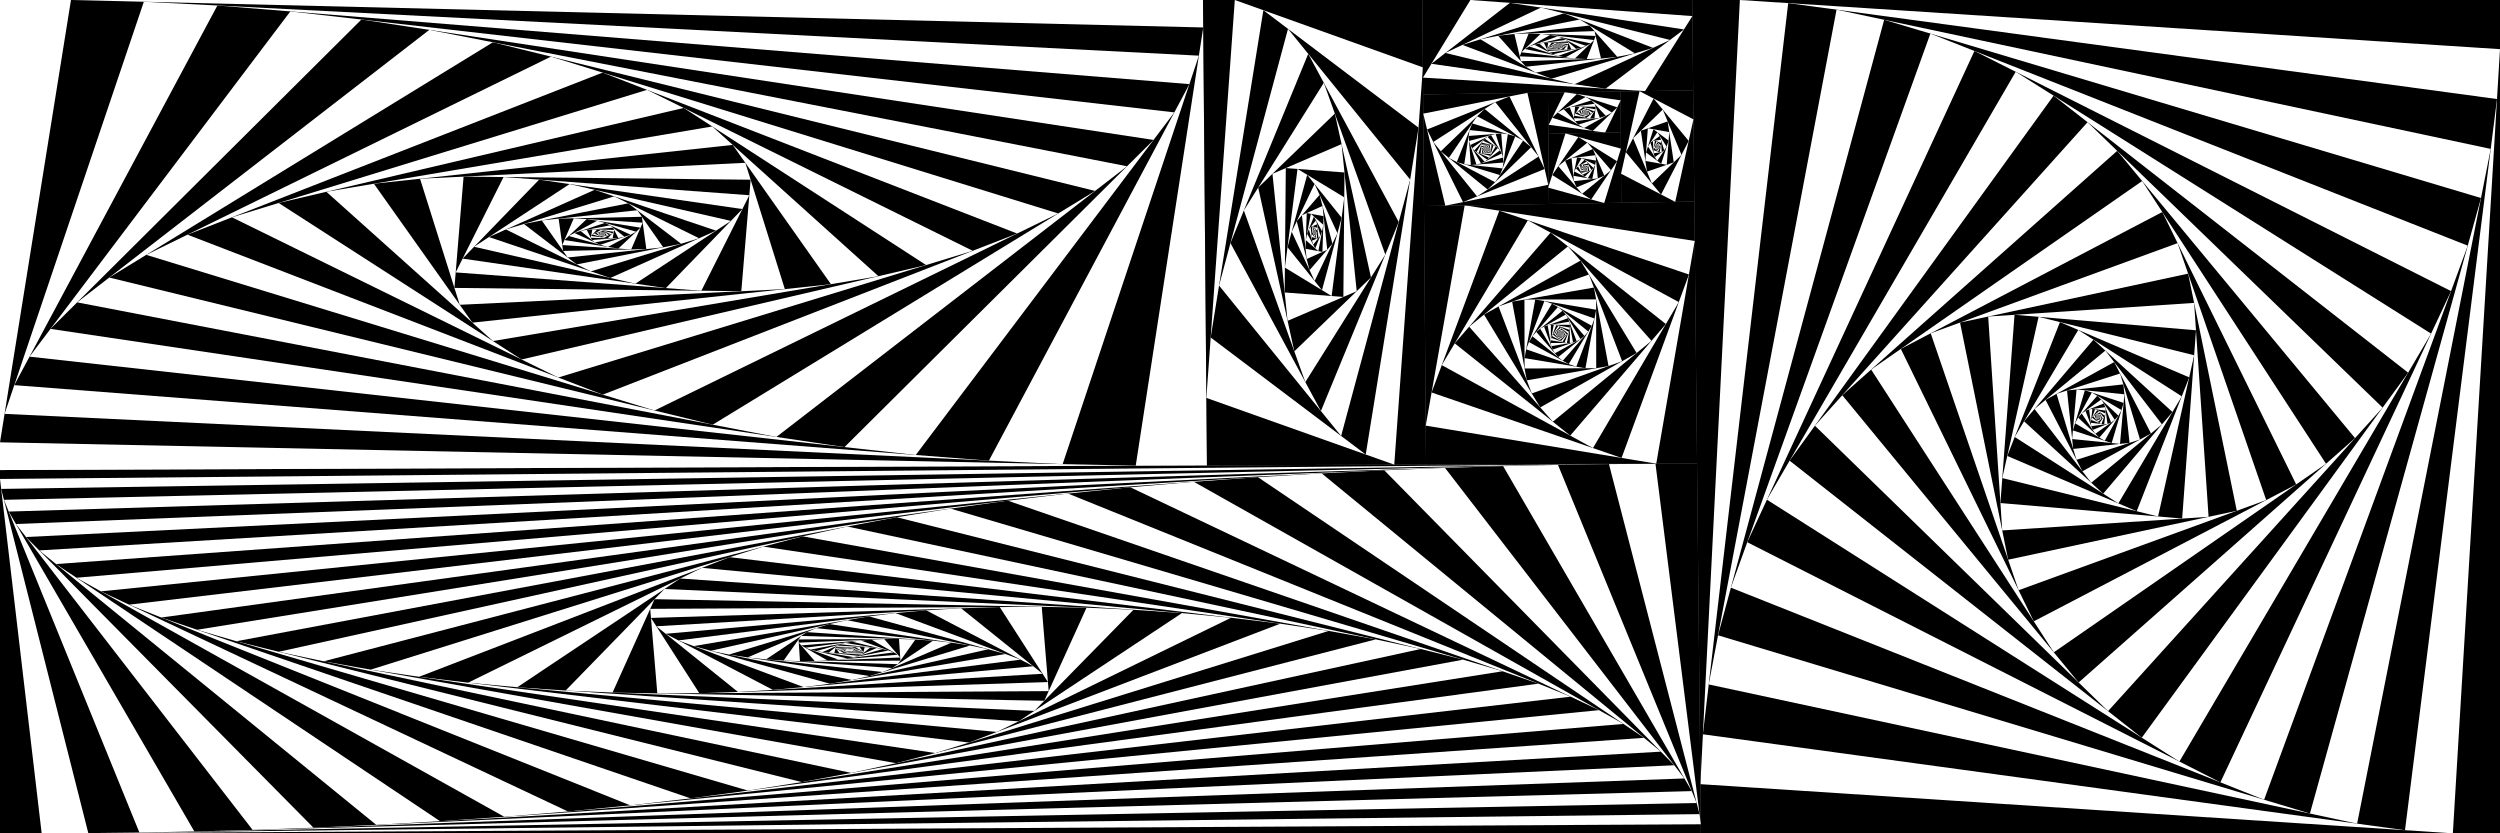 <?xml version="1.0" standalone="no"?>
<!DOCTYPE svg PUBLIC "-//W3C//DTD SVG 1.1//EN" "http://www.w3.org/Graphics/SVG/1.1/DTD/svg11.dtd">
<svg viewBox="0, 0, 1500, 500" xmlns="http://www.w3.org/2000/svg" version="1.1">
  <rect x="0" y="0" width="1500" height="500" fill="#808080" stroke="none"/>
  <!-- Shape 1 -->
  <polygon fill="#000000" points="1015.32,0, 1500,0, 1500,500, 1020.54,500" />
  <polygon fill="#FFFFFF" points="1043.92,0, 1500,29.5, 1471.71,500, 1020.24,470.5" />
  <polygon fill="#000000" points="1072.92,1.876, 1498.2,59.424, 1443,498.124, 1021.74,440.576" />
  <polygon fill="#FFFFFF" points="1101.93,5.801, 1494.44,89.343, 1414.27,494.199, 1025.23,410.657" />
  <polygon fill="#000000" points="1130.5,11.883, 1488.6,118.817, 1385.95,488.117, 1030.82,381.183" />
  <polygon fill="#FFFFFF" points="1158.22,20.16, 1480.65,147.401, 1358.46,479.841, 1038.53,352.599" />
  <polygon fill="#000000" points="1184.66,30.593, 1470.63,174.661, 1332.23,469.407, 1048.35,325.339" />
  <polygon fill="#FFFFFF" points="1209.42,43.069, 1458.65,200.186, 1307.64,456.931, 1060.15,299.814" />
  <polygon fill="#000000" points="1232.15,57.398, 1444.88,223.601, 1285.07,442.602, 1073.76,276.399" />
  <polygon fill="#FFFFFF" points="1252.53,73.321, 1429.57,244.581, 1264.83,426.679, 1088.94,255.419" />
  <polygon fill="#000000" points="1105.36,237.136, 1270.31,90.515, 1413.03,262.864, 1247.17,409.485" />
  <polygon fill="#FFFFFF" points="1122.68,221.741, 1285.29,108.612, 1395.61,278.259, 1232.28,391.388" />
  <polygon fill="#000000" points="1140.5,209.342, 1297.38,127.205, 1377.71,290.658, 1220.27,372.795" />
  <polygon fill="#FFFFFF" points="1158.42,199.962, 1306.56,145.871, 1359.73,300.038, 1211.16,354.129" />
  <polygon fill="#000000" points="1176.02,193.536, 1312.87,164.186, 1342.08,306.464, 1204.89,335.814" />
  <polygon fill="#FFFFFF" points="1192.91,189.914, 1316.48,181.743, 1325.15,310.086, 1201.33,318.257" />
  <polygon fill="#000000" points="1208.72,188.868, 1317.59,198.171, 1309.3,311.132, 1200.25,301.829" />
  <polygon fill="#FFFFFF" points="1223.16,190.102, 1316.49,213.15, 1294.84,309.898, 1201.37,286.85" />
  <polygon fill="#000000" points="1235.96,193.264, 1313.52,226.424, 1282.02,306.736, 1204.36,273.576" />
  <polygon fill="#FFFFFF" points="1246.96,197.966, 1309.05,237.812, 1271.01,302.034, 1208.84,262.188" />
  <polygon fill="#000000" points="1256.05,203.8, 1303.48,247.214, 1261.91,296.2, 1214.42,252.786" />
  <polygon fill="#FFFFFF" points="1220.71,245.389, 1263.21,210.355, 1297.2,254.611, 1254.74,289.645" />
  <polygon fill="#000000" points="1227.32,239.938, 1268.5,217.241, 1290.6,260.062, 1249.44,282.759" />
  <polygon fill="#FFFFFF" points="1233.92,236.302, 1272.04,224.101, 1284,263.698, 1245.9,275.899" />
  <polygon fill="#000000" points="1240.2,234.291, 1274.01,230.627, 1277.72,265.709, 1243.92,269.373" />
  <polygon fill="#FFFFFF" points="1245.93,233.67, 1274.64,236.57, 1272,266.33, 1243.29,263.43" />
  <polygon fill="#000000" points="1250.93,234.175, 1274.18,241.748, 1267,265.825, 1243.75,258.252" />
  <polygon fill="#FFFFFF" points="1255.08,235.527, 1272.9,246.048, 1262.85,264.473, 1245.03,253.952" />
  <polygon fill="#000000" points="1258.34,237.455, 1271.06,249.423, 1259.59,262.545, 1246.87,250.577" />
  <polygon fill="#FFFFFF" points="1249.03,248.112, 1260.73,239.703, 1268.9,251.888, 1257.2,260.297" />
  <polygon fill="#000000" points="1251.28,246.494, 1262.3,242.047, 1266.65,253.506, 1255.63,257.953" />
  <polygon fill="#FFFFFF" points="1253.45,245.618, 1263.16,244.304, 1264.48,254.382, 1254.77,255.696" />
  <polygon fill="#000000" points="1255.41,245.353, 1263.43,246.336, 1262.52,254.647, 1254.5,253.664" />
  <polygon fill="#FFFFFF" points="1257.06,245.556, 1263.24,248.05, 1260.87,254.444, 1254.69,251.95" />
  <polygon fill="#000000" points="1258.36,246.082, 1262.74,249.398, 1259.57,253.918, 1255.19,250.602" />
  <polygon fill="#FFFFFF" points="1255.87,249.629, 1259.31,246.796, 1262.06,250.371, 1258.62,253.204" />
  <polygon fill="#000000" points="1256.63,249.005, 1259.91,247.582, 1261.3,250.995, 1258.02,252.418" />
  <polygon fill="#FFFFFF" points="1257.37,248.686, 1260.22,248.349, 1260.56,251.314, 1257.71,251.651" />
  <polygon fill="#000000" points="1258.02,248.609, 1260.3,249.028, 1259.91,251.391, 1257.63,250.972" />
  <polygon fill="#FFFFFF" points="1258.56,248.707, 1260.21,249.581, 1259.38,251.293, 1257.72,250.419" />
  <polygon fill="#000000" points="1258.95,248.915, 1260.01,249.989, 1258.98,251.085, 1257.92,250.011" />
  <polygon fill="#FFFFFF" points="1258.17,249.745, 1259.21,249.176, 1259.76,250.255, 1258.72,250.824" />
  <polygon fill="#000000" points="1258.43,249.604, 1259.34,249.443, 1259.5,250.396, 1258.59,250.557" />
  <polygon fill="#FFFFFF" points="1258.66,249.563, 1259.39,249.684, 1259.27,250.437, 1258.55,250.316" />
  <polygon fill="#000000" points="1258.85,249.594, 1259.36,249.877, 1259.09,250.406, 1258.58,250.123" />
  <polygon fill="#FFFFFF" points="1258.65,249.985, 1258.98,249.668, 1259.29,250.015, 1258.95,250.332" />
  <polygon fill="#000000" points="1258.73,249.901, 1259.06,249.76, 1259.2,250.099, 1258.87,250.24" />
  <polygon fill="#FFFFFF" points="1258.82,249.863, 1259.1,249.852, 1259.11,250.137, 1258.83,250.148" />
  <polygon fill="#000000" points="1258.9,249.86, 1259.1,249.931, 1259.03,250.14, 1258.83,250.069" />
  <polygon fill="#FFFFFF" points="1258.95,249.88, 1259.08,249.989, 1258.98,250.12, 1258.85,250.011" />
  <!-- Shape 2 -->
  <polygon fill="#000000" points="0,282.033, 1018.23,278.095, 1020.54,500, 0,500" />
  <polygon fill="#FFFFFF" points="0,287.374, 993.279,278.191, 1020.49,494.563, 25.003,500" />
  <polygon fill="#000000" points="0.703,293.348, 965.368,278.449, 1019.72,488.483, 52.976,499.847" />
  <polygon fill="#FFFFFF" points="2.36,299.894, 934.788,278.922, 1018,481.825, 83.622,499.487" />
  <polygon fill="#000000" points="5.228,306.94, 901.873,279.662, 1015.06,474.663, 116.606,498.864" />
  <polygon fill="#FFFFFF" points="9.561,314.406, 866.994,280.723, 1010.66,467.077, 151.556,497.922" />
  <polygon fill="#000000" points="15.596,322.205, 830.553,282.154, 1004.55,459.157, 188.068,496.611" />
  <polygon fill="#FFFFFF" points="23.547,330.245, 792.983,284.001, 996.531,450.997, 225.707,494.885" />
  <polygon fill="#000000" points="33.594,338.428, 754.742,286.299, 986.415,442.698, 264.017,492.703" />
  <polygon fill="#FFFFFF" points="45.876,346.651, 716.305,289.078, 974.067,434.362, 302.521,490.038" />
  <polygon fill="#000000" points="60.479,354.81, 678.157,292.354, 959.4,426.095, 340.732,486.87" />
  <polygon fill="#FFFFFF" points="77.434,362.799, 640.788,296.132, 942.385,418.004, 378.162,483.193" />
  <polygon fill="#000000" points="96.711,370.517, 604.677,300.406, 923.053,410.192, 414.328,479.015" />
  <polygon fill="#FFFFFF" points="118.213,377.862, 570.288,305.152, 901.499,402.759, 448.769,474.355" />
  <polygon fill="#000000" points="141.782,384.742, 538.055,310.336, 877.883,395.8, 481.049,469.25" />
  <polygon fill="#FFFFFF" points="508.374,315.909, 852.43,389.398, 510.771,463.749, 167.193,391.071" />
  <polygon fill="#000000" points="481.591,321.809, 825.422,383.63, 537.592,457.912, 194.164,396.777" />
  <polygon fill="#FFFFFF" points="457.993,327.964, 797.193,378.554, 561.222,451.814, 222.359,401.796" />
  <polygon fill="#000000" points="437.8,334.292, 768.124,374.219, 581.445,445.535, 251.4,406.082" />
  <polygon fill="#FFFFFF" points="421.154,340.703, 738.626,370.653, 598.116,439.167, 280.873,409.606" />
  <polygon fill="#000000" points="408.122,347.104, 709.133,367.871, 611.169,432.802, 310.345,412.352" />
  <polygon fill="#FFFFFF" points="398.686,353.4, 680.085,365.867, 620.622,426.536, 339.374,414.325" />
  <polygon fill="#000000" points="392.749,359.499, 651.917,364.619, 626.575,420.463, 367.527,415.548" />
  <polygon fill="#FFFFFF" points="390.134,365.311, 625.041,364.088, 629.203,414.672, 394.39,416.057" />
  <polygon fill="#000000" points="390.591,370.756, 599.836,364.219, 628.756,409.244, 419.586,415.909" />
  <polygon fill="#FFFFFF" points="393.806,375.763, 576.631,364.944, 625.549,404.251, 442.783,415.17" />
  <polygon fill="#000000" points="399.414,380.275, 555.697,366.183, 619.948,399.75, 463.71,413.919" />
  <polygon fill="#FFFFFF" points="407.007,384.249, 537.24,367.847, 612.36,395.786, 482.161,412.246" />
  <polygon fill="#000000" points="416.154,387.656, 521.391,369.843, 603.218,392.386, 498.006,410.243" />
  <polygon fill="#FFFFFF" points="508.205,372.075, 592.965,389.561, 511.189,408.005, 426.41,390.486" />
  <polygon fill="#000000" points="497.661,374.448, 582.039,387.307, 521.73,405.628, 437.338,392.744" />
  <polygon fill="#FFFFFF" points="489.668,376.873, 570.859,385.604, 529.721,403.2, 448.52,394.451" />
  <polygon fill="#000000" points="484.068,379.265, 559.809,384.415, 535.32,400.806, 459.571,395.642" />
  <polygon fill="#FFFFFF" points="480.646,381.553, 549.228,383.696, 538.741,398.516, 470.153,396.364" />
  <polygon fill="#000000" points="479.142,383.675, 539.4,383.389, 540.244,396.392, 479.982,396.672" />
  <polygon fill="#FFFFFF" points="479.266,385.585, 530.548,383.431, 540.12,394.482, 488.835,396.631" />
  <polygon fill="#000000" points="480.706,387.247, 522.83,383.755, 538.679,392.819, 496.553,396.307" />
  <polygon fill="#FFFFFF" points="483.148,388.643, 516.339,384.293, 536.237,391.422, 503.045,395.77" />
  <polygon fill="#000000" points="486.286,389.767, 511.105,384.979, 533.099,390.298, 508.279,395.084" />
  <polygon fill="#FFFFFF" points="507.101,385.751, 529.551,389.44, 512.283,394.312, 489.833,390.625" />
  <polygon fill="#000000" points="504.254,386.555, 525.849,388.832, 515.13,393.509, 493.535,391.233" />
  <polygon fill="#FFFFFF" points="502.448,387.343, 522.211,388.448, 516.936,392.721, 497.174,391.616" />
  <polygon fill="#000000" points="501.54,388.079, 518.809,388.258, 517.844,391.985, 500.575,391.806" />
  <polygon fill="#FFFFFF" points="501.37,388.734, 515.775,388.226, 518.014,391.33, 503.609,391.838" />
  <polygon fill="#000000" points="501.772,389.29, 513.192,388.317, 517.612,390.774, 506.192,391.747" />
  <polygon fill="#FFFFFF" points="502.58,389.739, 511.104,388.495, 516.804,390.325, 508.281,391.569" />
  <polygon fill="#000000" points="509.514,388.727, 515.741,389.983, 509.87,391.337, 503.643,390.081" />
  <polygon fill="#FFFFFF" points="508.398,388.985, 514.557,389.745, 510.986,391.079, 504.827,390.319" />
  <polygon fill="#000000" points="507.706,389.243, 513.364,389.597, 511.678,390.821, 506.02,390.467" />
  <polygon fill="#FFFFFF" points="507.374,389.485, 512.248,389.527, 512.011,390.58, 507.136,390.537" />
  <!-- Shape 3 -->
  <polygon fill="#FFFFFF" points="0,0, 721.797,0, 724.162,279.232, 0,282.033" />
  <polygon fill="#000000" points="42.586,0, 721.936,16.475, 681.436,279.397, 0,265.393" />
  <polygon fill="#FFFFFF" points="86.302,1.06, 719.33,33.394, 637.586,278.496, 2.74,248.315" />
  <polygon fill="#000000" points="130.424,3.314, 713.632,50.477, 593.337,276.393, 8.565,231.082" />
  <polygon fill="#FFFFFF" points="174.194,6.853, 704.604,67.432, 549.45,272.992, 17.71,213.988" />
  <polygon fill="#000000" points="216.839,11.724, 692.13,83.959, 506.698,268.248, 30.291,197.334" />
  <polygon fill="#FFFFFF" points="257.595,17.918, 676.229,99.762, 465.846,262.167, 46.288,181.418" />
  <polygon fill="#000000" points="295.733,25.374, 657.063,114.557, 427.624,254.811, 65.538,166.523" />
  <polygon fill="#FFFFFF" points="330.583,33.976, 634.934,128.085, 392.701,246.296, 87.74,152.909" />
  <polygon fill="#000000" points="361.566,43.556, 610.275,140.119, 361.656,236.789, 112.462,140.802" />
  <polygon fill="#FFFFFF" points="139.153,130.382, 388.215,53.903, 583.635,150.477, 334.955,226.504" />
  <polygon fill="#000000" points="167.173,121.778, 410.2,64.767, 555.659,159.03, 312.927,215.69" />
  <polygon fill="#FFFFFF" points="195.813,115.059, 427.342,75.876, 527.053,165.707, 295.75,204.623" />
  <polygon fill="#000000" points="224.338,110.232, 439.627,86.943, 498.556,170.502, 283.438,193.588" />
  <polygon fill="#FFFFFF" points="252.013,107.238, 447.202,97.685, 470.903,173.469, 275.841,182.873" />
  <polygon fill="#000000" points="278.149,105.959, 450.375,107.832, 444.784,174.729, 272.65,172.746" />
  <polygon fill="#FFFFFF" points="302.131,106.22, 449.597,117.148, 420.814,174.452, 273.416,163.446" />
  <polygon fill="#000000" points="323.455,107.8, 445.435,125.434, 399.501,172.861, 277.568,155.171" />
  <polygon fill="#FFFFFF" points="341.746,110.444, 438.547,132.546, 381.217,170.208, 284.449,148.067" />
  <polygon fill="#000000" points="356.779,113.877, 429.644,138.395, 366.189,166.77, 293.347,142.225" />
  <polygon fill="#FFFFFF" points="303.537,137.67, 368.485,117.815, 419.45,142.953, 354.487,162.827" />
  <polygon fill="#000000" points="314.319,134.375, 376.945,121.988, 408.666,146.252, 346.029,158.651" />
  <polygon fill="#FFFFFF" points="325.05,132.252, 382.38,126.146, 397.933,148.377, 340.596,154.491" />
  <polygon fill="#000000" points="335.18,131.173, 385.128,130.074, 387.801,149.457, 337.849,150.561" />
  <polygon fill="#FFFFFF" points="344.273,130.973, 385.615,133.603, 378.708,149.658, 337.363,147.032" />
  <polygon fill="#000000" points="352.021,131.466, 384.321,136.611, 370.96,149.166, 338.658,144.022" />
  <polygon fill="#FFFFFF" points="358.246,132.458, 381.745,139.031, 364.733,148.174, 341.233,141.602" />
  <polygon fill="#000000" points="344.604,139.791, 362.902,133.76, 378.375,140.843, 360.078,146.872" />
  <polygon fill="#FFFFFF" points="348.326,138.564, 366.05,135.201, 374.653,142.069, 356.93,145.432" />
  <polygon fill="#000000" points="352.027,137.862, 367.846,136.635, 370.952,142.771, 355.133,143.998" />
  <polygon fill="#FFFFFF" points="355.415,137.599, 368.511,137.949, 367.565,143.034, 354.468,142.684" />
  <polygon fill="#000000" points="358.289,137.676, 368.303,139.065, 364.69,142.957, 354.676,141.567" />
  <polygon fill="#FFFFFF" points="360.541,137.988, 367.491,139.94, 362.438,142.645, 355.488,140.692" />
  <polygon fill="#000000" points="356.652,140.07, 362.141,138.438, 366.328,140.563, 360.838,142.195" />
  <polygon fill="#FFFFFF" points="357.945,139.685, 363.127,138.938, 365.035,140.947, 359.852,141.695" />
  <polygon fill="#000000" points="359.193,139.505, 363.587,139.422, 363.786,141.127, 359.393,141.211" />
  <polygon fill="#FFFFFF" points="360.275,139.485, 363.636,139.842, 362.704,141.148, 359.343,140.791" />
  <polygon fill="#000000" points="361.121,139.575, 363.401,140.171, 361.859,141.058, 359.578,140.462" />
  <polygon fill="#FFFFFF" points="359.974,140.234, 361.707,139.728, 363.005,140.399, 361.273,140.905" />
  <polygon fill="#000000" points="360.429,140.101, 362.047,139.904, 362.551,140.531, 360.932,140.729" />
  <polygon fill="#FFFFFF" points="360.862,140.048, 362.182,140.072, 362.117,140.584, 360.797,140.561" />
  <polygon fill="#000000" points="361.222,140.055, 362.164,140.212, 361.757,140.578, 360.815,140.421" />
  <polygon fill="#FFFFFF" points="361.484,140.099, 362.051,140.314, 361.495,140.534, 360.928,140.319" />
  <polygon fill="#000000" points="361.086,140.257, 361.645,140.16, 361.893,140.376, 361.334,140.473" />
  <polygon fill="#FFFFFF" points="361.248,140.229, 361.717,140.222, 361.732,140.404, 361.262,140.411" />
  <polygon fill="#000000" points="361.386,140.227, 361.721,140.276, 361.593,140.406, 361.258,140.357" />
  <polygon fill="#FFFFFF" points="361.486,140.241, 361.683,140.315, 361.493,140.391, 361.296,140.318" />
  <polygon fill="#000000" points="361.354,140.295, 361.546,140.264, 361.625,140.338, 361.433,140.369" />
  <polygon fill="#FFFFFF" points="361.414,140.285, 361.571,140.287, 361.565,140.348, 361.409,140.346" />
  <polygon fill="#000000" points="361.463,140.286, 361.569,140.306, 361.516,140.347, 361.41,140.327" />
  <!-- Shape 4 -->
  <polygon fill="#000000" points="721.797,0, 853.412,0, 855.618,278.724, 724.162,279.232" />
  <polygon fill="#FFFFFF" points="740.881,0, 853.732,40.415, 836.557,278.797, 723.819,238.744" />
  <polygon fill="#000000" points="758.017,6.137, 851.124,76.613, 819.438,272.715, 726.41,202.49" />
  <polygon fill="#FFFFFF" points="772.793,17.322, 846.095,107.735, 804.674,261.571, 731.426,171.329" />
  <polygon fill="#000000" points="784.929,32.289, 839.238,133.202, 792.548,246.631, 738.274,145.833" />
  <polygon fill="#FFFFFF" points="746.317,126.258, 794.291,49.687, 831.189,152.757, 783.191,229.253" />
  <polygon fill="#000000" points="754.917,112.533, 800.905,68.162, 822.585,166.469, 776.581,210.792" />
  <polygon fill="#FFFFFF" points="763.475,104.275, 804.94,86.457, 814.024,174.718, 772.55,192.506" />
  <polygon fill="#000000" points="771.476,100.837, 806.693,103.487, 806.021,178.15, 770.799,175.482" />
  <polygon fill="#FFFFFF" points="778.512,101.367, 806.559,118.405, 798.984,177.617, 770.934,160.568" />
  <polygon fill="#000000" points="784.308,104.888, 804.993,130.641, 793.187,174.094, 772.5,148.334" />
  <polygon fill="#FFFFFF" points="775.021,139.058, 788.724,110.386, 802.473,139.918, 788.771,168.594" />
  <polygon fill="#000000" points="778.041,132.74, 791.754,116.893, 799.453,146.237, 785.741,162.086" />
  <polygon fill="#FFFFFF" points="781.156,129.14, 793.503,123.56, 796.338,149.838, 783.991,155.418" />
  <polygon fill="#000000" points="784.046,127.834, 794.167,129.71, 793.448,151.144, 783.328,149.268" />
  <polygon fill="#FFFFFF" points="786.484,128.286, 793.994,134.874, 791.01,150.692, 783.501,144.104" />
  <polygon fill="#000000" points="788.345,129.918, 793.254,138.793, 789.15,149.06, 784.24,140.185" />
  <polygon fill="#FFFFFF" points="785.285,137.571, 789.595,132.178, 792.209,141.407, 787.9,146.8" />
  <polygon fill="#000000" points="786.412,136.161, 790.278,134.59, 791.083,142.817, 787.216,144.387" />
  <polygon fill="#FFFFFF" points="787.449,135.74, 790.494,136.798, 790.045,143.238, 787,142.18" />
  <polygon fill="#000000" points="788.287,136.031, 790.371,138.57, 789.207,142.947, 787.124,140.408" />
  <polygon fill="#FFFFFF" points="787.452,139.174, 788.874,136.747, 790.043,139.804, 788.62,142.231" />
  <polygon fill="#000000" points="787.863,138.473, 789.212,137.63, 789.632,140.505, 788.282,141.348" />
  <polygon fill="#FFFFFF" points="788.262,138.224, 789.336,138.48, 789.233,140.754, 788.158,140.498" />
  <polygon fill="#000000" points="788.587,138.301, 789.305,139.168, 788.908,140.677, 788.19,139.81" />
  <polygon fill="#FFFFFF" points="788.312,139.343, 788.809,138.569, 789.182,139.635, 788.685,140.409" />
  <polygon fill="#000000" points="788.469,139.098, 788.927,138.906, 789.025,139.88, 788.567,140.072" />
  <polygon fill="#FFFFFF" points="788.617,139.036, 788.959,139.221, 788.877,139.942, 788.536,139.757" />
  <polygon fill="#000000" points="788.73,139.097, 788.932,139.459, 788.764,139.881, 788.563,139.519" />
  <polygon fill="#FFFFFF" points="788.619,139.377, 788.798,139.219, 788.875,139.601, 788.697,139.759" />
  <polygon fill="#000000" points="788.68,139.323, 788.824,139.35, 788.814,139.655, 788.67,139.628" />
  <polygon fill="#FFFFFF" points="788.731,139.332, 788.821,139.457, 788.763,139.646, 788.674,139.521" />
  <polygon fill="#000000" points="788.694,139.454, 788.763,139.377, 788.8,139.524, 788.731,139.601" />
  <polygon fill="#FFFFFF" points="788.719,139.426, 788.777,139.431, 788.775,139.552, 788.718,139.547" />
  <polygon fill="#000000" points="788.74,139.427, 788.776,139.476, 788.754,139.55, 788.718,139.502" />
  <polygon fill="#FFFFFF" points="788.727,139.474, 788.754,139.446, 788.768,139.504, 788.74,139.532" />
  <polygon fill="#000000" points="788.737,139.463, 788.759,139.468, 788.757,139.515, 788.735,139.51" />
  <polygon fill="#FFFFFF" points="788.746,139.465, 788.758,139.486, 788.749,139.513, 788.736,139.491" />
  <polygon fill="#000000" points="788.74,139.481, 788.751,139.474, 788.754,139.497, 788.744,139.504" />
  <polygon fill="#FFFFFF" points="788.744,139.478, 788.752,139.483, 788.75,139.5, 788.742,139.495" />
  <polygon fill="#000000" points="788.743,139.488, 788.748,139.48, 788.751,139.49, 788.747,139.498" />
  <polygon fill="#FFFFFF" points="788.745,139.485, 788.749,139.484, 788.749,139.493, 788.745,139.494" />
  <polygon fill="#000000" points="788.747,139.484, 788.749,139.488, 788.748,139.493, 788.745,139.49" />
  <polygon fill="#FFFFFF" points="788.746,139.488, 788.748,139.486, 788.749,139.49, 788.746,139.492" />
  <polygon fill="#000000" points="788.747,139.487, 788.748,139.488, 788.748,139.491, 788.746,139.49" />
  <polygon fill="#FFFFFF" points="788.746,139.489, 788.747,139.487, 788.748,139.489, 788.747,139.491" />
  <polygon fill="#000000" points="788.747,139.488, 788.748,139.488, 788.748,139.49, 788.747,139.49" />
  <polygon fill="#FFFFFF" points="788.747,139.489, 788.747,139.488, 788.748,139.489, 788.747,139.49" />
  <!-- Shape 5 -->
  <polygon fill="#000000" points="853.412,0, 1015.32,0, 1015.89,54.213, 853.861,56.659" />
  <polygon fill="#FFFFFF" points="882.232,0, 1015.42,9.65, 987.046,54.649, 853.781,46.574" />
  <polygon fill="#000000" points="905.94,1.718, 1010.37,17.66, 963.325,53.212, 858.845,38.284" />
  <polygon fill="#FFFFFF" points="924.528,4.555, 1002,23.988, 944.727,50.554, 867.228,31.775" />
  <polygon fill="#000000" points="877.427,26.93, 938.318,8.014, 991.802,28.717, 930.933,47.212" />
  <polygon fill="#FFFFFF" points="888.266,23.563, 947.838,11.699, 980.968,32.009, 921.409,43.602" />
  <polygon fill="#000000" points="898.87,21.451, 953.735,15.315, 970.366,34.072, 915.509,40.035" />
  <polygon fill="#FFFFFF" points="908.636,20.359, 956.695,18.653, 960.602,35.134, 912.547,36.727" />
  <polygon fill="#000000" points="917.19,20.055, 957.391,21.587, 952.048,35.417, 911.851,33.813" />
  <polygon fill="#FFFFFF" points="924.346,20.328, 956.44,24.049, 944.893,35.132, 912.801,31.364" />
  <polygon fill="#000000" points="930.059,20.99, 954.384,26.021, 939.181,34.461, 914.856,29.4" />
  <polygon fill="#FFFFFF" points="934.389,21.886, 951.678,27.524, 934.851,33.56, 917.562,27.903" />
  <polygon fill="#000000" points="920.557,26.832, 937.466,22.889, 948.683,28.598, 931.774,32.553" />
  <polygon fill="#FFFFFF" points="923.567,26.13, 939.463,23.905, 945.673,29.302, 929.777,31.535" />
  <polygon fill="#000000" points="926.397,25.734, 940.568,24.866, 942.843,29.7, 928.672,30.573" />
  <polygon fill="#FFFFFF" points="928.919,25.58, 940.973,25.727, 940.321,29.855, 928.267,29.712" />
  <polygon fill="#000000" points="931.065,25.606, 940.857,26.461, 938.175,29.829, 928.383,28.976" />
  <polygon fill="#FFFFFF" points="932.808,25.758, 940.38,27.061, 936.432,29.678, 928.86,28.376" />
  <polygon fill="#000000" points="934.156,25.99, 939.677,27.527, 935.084,29.446, 929.563,27.91" />
  <polygon fill="#FFFFFF" points="930.38,27.568, 935.138,26.264, 938.86,27.868, 934.102,29.173" />
  <polygon fill="#000000" points="931.227,27.336, 935.801,26.549, 938.013,28.101, 933.439,28.887" />
  <polygon fill="#FFFFFF" points="932.041,27.196, 936.194,26.825, 937.199,28.241, 933.045,28.611" />
  <polygon fill="#000000" points="932.781,27.13, 936.373,27.077, 936.459,28.306, 932.867,28.359" />
  <polygon fill="#FFFFFF" points="933.42,27.121, 936.389,27.296, 935.82,28.316, 932.851,28.14" />
  <polygon fill="#000000" points="933.948,27.152, 936.287,27.477, 935.291,28.285, 932.953,27.959" />
  <polygon fill="#FFFFFF" points="934.365,27.21, 936.11,27.621, 934.875,28.227, 933.13,27.815" />
  <polygon fill="#000000" points="933.35,27.707, 934.675,27.283, 935.89,27.729, 934.564,28.153" />
  <polygon fill="#FFFFFF" points="933.586,27.632, 934.892,27.362, 935.654,27.805, 934.348,28.074" />
  <polygon fill="#000000" points="933.818,27.584, 935.027,27.441, 935.422,27.852, 934.213,27.995" />
  <polygon fill="#FFFFFF" points="934.033,27.558, 935.098,27.514, 935.207,27.878, 934.142,27.922" />
  <polygon fill="#000000" points="934.223,27.551, 935.117,27.579, 935.017,27.886, 934.123,27.857" />
  <polygon fill="#FFFFFF" points="934.382,27.556, 935.099,27.634, 934.858,27.881, 934.141,27.803" />
  <polygon fill="#000000" points="934.51,27.57, 935.056,27.678, 934.73,27.867, 934.184,27.759" />
  <polygon fill="#FFFFFF" points="934.607,27.589, 934.998,27.711, 934.633,27.848, 934.242,27.725" />
  <polygon fill="#000000" points="934.307,27.701, 934.677,27.611, 934.933,27.736, 934.563,27.826" />
  <polygon fill="#FFFFFF" points="934.373,27.685, 934.722,27.633, 934.867,27.752, 934.518,27.804" />
  <polygon fill="#000000" points="934.435,27.675, 934.748,27.654, 934.805,27.761, 934.492,27.782" />
  <polygon fill="#FFFFFF" points="934.491,27.672, 934.758,27.673, 934.749,27.765, 934.482,27.763" />
  <polygon fill="#000000" points="934.538,27.672, 934.757,27.689, 934.702,27.765, 934.483,27.747" />
  <polygon fill="#FFFFFF" points="934.577,27.675, 934.747,27.703, 934.663,27.761, 934.493,27.734" />
  <polygon fill="#000000" points="934.607,27.68, 934.732,27.713, 934.633,27.756, 934.508,27.723" />
  <polygon fill="#FFFFFF" points="934.526,27.715, 934.63,27.686, 934.714,27.721, 934.61,27.75" />
  <polygon fill="#000000" points="934.544,27.71, 934.645,27.692, 934.696,27.726, 934.595,27.744" />
  <polygon fill="#FFFFFF" points="934.562,27.707, 934.654,27.698, 934.678,27.729, 934.586,27.738" />
  <polygon fill="#000000" points="934.578,27.706, 934.658,27.704, 934.662,27.731, 934.582,27.733" />
  <polygon fill="#FFFFFF" points="934.593,27.705, 934.659,27.709, 934.647,27.731, 934.581,27.728" />
  <polygon fill="#000000" points="934.604,27.706, 934.657,27.713, 934.636,27.731, 934.583,27.724" />
  <polygon fill="#FFFFFF" points="934.614,27.707, 934.653,27.716, 934.626,27.729, 934.587,27.721" />
  <polygon fill="#000000" points="934.592,27.718, 934.621,27.709, 934.648,27.718, 934.619,27.728" />
  <polygon fill="#FFFFFF" points="934.597,27.716, 934.626,27.71, 934.643,27.72, 934.614,27.726" />
  <!-- Shape 6 -->
  <polygon fill="#000000" points="854.39,123.615, 1016.58,120.928, 1018.23,278.095, 855.618,278.724" />
  <polygon fill="#FFFFFF" points="878.801,123.211, 1016.83,144.581, 993.753,278.189, 855.433,255.38" />
  <polygon fill="#000000" points="899.574,126.427, 1013.36,164.689, 972.936,274.757, 858.95,235.488" />
  <polygon fill="#FFFFFF" points="916.698,132.185, 1007.27,181.254, 955.781,268.847, 865.064,219.075" />
  <polygon fill="#000000" points="930.33,139.57, 999.524,194.437, 942.128,261.356, 872.835,205.998" />
  <polygon fill="#FFFFFF" points="881.488,196, 940.744,147.828, 990.886,204.508, 931.699,253.025" />
  <polygon fill="#000000" points="890.406,188.75, 948.29,156.358, 981.978,211.81, 924.143,244.442" />
  <polygon fill="#FFFFFF" points="899.117,183.875, 953.36,164.704, 973.274,216.721, 919.065,236.061" />
  <polygon fill="#000000" points="907.281,180.99, 956.357,172.532, 965.116,219.632, 916.063,228.207" />
  <polygon fill="#FFFFFF" points="914.667,179.717, 957.675,179.621, 957.733,220.922, 914.741,221.101" />
  <polygon fill="#000000" points="921.14,179.703, 957.684,185.837, 951.263,220.949, 914.73,214.873" />
  <polygon fill="#FFFFFF" points="926.64,180.626, 956.718,191.121, 945.765,220.035, 915.695,209.579" />
  <polygon fill="#000000" points="931.166,182.205, 955.069,195.473, 941.239,218.461, 917.342,205.222" />
  <polygon fill="#FFFFFF" points="934.764,184.202, 952.988,198.932, 937.643,216.469, 919.423,201.758" />
  <polygon fill="#000000" points="921.731,199.116, 937.507,186.419, 950.678,201.572, 934.901,214.255" />
  <polygon fill="#FFFFFF" points="924.106,197.205, 939.489,188.699, 948.304,203.48, 932.919,211.976" />
  <polygon fill="#000000" points="926.421,195.925, 940.816,190.924, 945.988,204.759, 931.592,209.753" />
  <polygon fill="#FFFFFF" points="928.587,195.172, 941.594,193.006, 943.822,205.511, 930.814,207.672" />
  <polygon fill="#000000" points="930.545,194.846, 941.929,194.888, 941.864,205.836, 930.479,205.791" />
  <polygon fill="#FFFFFF" points="932.258,194.853, 941.92,196.536, 940.151,205.829, 930.489,204.144" />
  <polygon fill="#000000" points="933.712,195.106, 941.653,197.934, 938.697,205.575, 930.755,202.745" />
  <polygon fill="#FFFFFF" points="934.907,195.532, 941.208,199.084, 937.501,205.15, 931.2,201.596" />
  <polygon fill="#000000" points="935.856,196.066, 940.65,199.997, 936.553,204.615, 931.758,200.683" />
  <polygon fill="#FFFFFF" points="932.375,199.988, 936.577,196.658, 940.034,200.692, 935.831,204.023" />
  <polygon fill="#000000" points="933.007,199.487, 937.097,197.265, 939.401,201.193, 935.311,203.416" />
  <polygon fill="#FFFFFF" points="933.623,199.153, 937.444,197.856, 938.786,201.528, 934.964,202.824" />
  <polygon fill="#000000" points="934.198,198.957, 937.646,198.409, 938.211,201.723, 934.762,202.272" />
  <polygon fill="#FFFFFF" points="934.717,198.875, 937.731,198.908, 937.692,201.806, 934.678,201.773" />
  <polygon fill="#000000" points="935.17,198.88, 937.725,199.344, 937.238,201.801, 934.683,201.337" />
  <polygon fill="#FFFFFF" points="935.555,198.95, 937.652,199.713, 936.854,201.731, 934.757,200.967" />
  <polygon fill="#000000" points="935.871,199.065, 937.532,200.017, 936.538,201.616, 934.877,200.663" />
  <polygon fill="#FFFFFF" points="936.121,199.208, 937.382,200.258, 936.288,201.473, 935.026,200.423" />
  <polygon fill="#000000" points="935.191,200.24, 936.31,199.366, 937.217,200.441, 936.098,201.315" />
  <polygon fill="#FFFFFF" points="935.36,200.108, 936.447,199.528, 937.049,200.572, 935.962,201.153" />
  <polygon fill="#000000" points="935.523,200.021, 936.538,199.685, 936.885,200.659, 935.871,200.996" />
  <polygon fill="#FFFFFF" points="935.676,199.97, 936.59,199.832, 936.733,200.71, 935.819,200.849" />
  <polygon fill="#000000" points="935.813,199.95, 936.611,199.964, 936.595,200.731, 935.797,200.717" />
  <polygon fill="#FFFFFF" points="935.934,199.952, 936.609,200.079, 936.475,200.729, 935.8,200.601" />
  <polygon fill="#000000" points="936.035,199.971, 936.589,200.177, 936.373,200.71, 935.82,200.503" />
  <polygon fill="#FFFFFF" points="936.118,200.002, 936.556,200.257, 936.29,200.679, 935.852,200.423" />
  <polygon fill="#000000" points="936.184,200.04, 936.516,200.321, 936.224,200.64, 935.892,200.36" />
  <polygon fill="#FFFFFF" points="935.936,200.312, 936.234,200.082, 936.472,200.369, 936.174,200.598" />
  <polygon fill="#000000" points="935.981,200.277, 936.27,200.126, 936.427,200.403, 936.138,200.555" />
  <polygon fill="#FFFFFF" points="936.025,200.254, 936.294,200.167, 936.384,200.426, 936.115,200.513" />
  <polygon fill="#000000" points="936.065,200.241, 936.307,200.206, 936.343,200.439, 936.101,200.474" />
  <polygon fill="#FFFFFF" points="936.102,200.236, 936.313,200.241, 936.307,200.444, 936.096,200.439" />
  <polygon fill="#000000" points="936.133,200.237, 936.312,200.272, 936.275,200.444, 936.097,200.409" />
  <polygon fill="#FFFFFF" points="936.16,200.242, 936.306,200.298, 936.248,200.438, 936.102,200.383" />
  <polygon fill="#000000" points="936.182,200.25, 936.298,200.319, 936.226,200.43, 936.111,200.362" />
  <polygon fill="#FFFFFF" points="936.2,200.261, 936.287,200.336, 936.209,200.42, 936.122,200.345" />
  <!-- Shape 7 -->
  <polygon fill="#000000" points="853.861,56.659, 929.432,55.519, 928.832,122.382, 854.39,123.615" />
  <polygon fill="#FFFFFF" points="853.952,68.176, 916.433,55.715, 928.935,110.881, 867.194,123.403" />
  <polygon fill="#000000" points="856.229,77.675, 905.687,57.858, 926.785,101.393, 877.814,121.249" />
  <polygon fill="#FFFFFF" points="859.942,85.17, 897.18,61.267, 923.156,93.905, 886.237,117.834" />
  <polygon fill="#000000" points="890.775,65.378, 918.688,88.291, 892.587,113.718, 864.465,90.788" />
  <polygon fill="#FFFFFF" points="886.25,69.748, 913.887,84.35, 897.076,109.345, 869.302,94.732" />
  <polygon fill="#000000" points="883.335,74.046, 909.133,81.838, 899.968,105.045, 874.079,97.245" />
  <polygon fill="#FFFFFF" points="881.743,78.036, 904.696,80.498, 901.544,101.054, 878.532,98.587" />
  <polygon fill="#000000" points="881.19,81.571, 900.748,80.075, 902.086,97.518, 882.49,99.011" />
  <polygon fill="#FFFFFF" points="881.414,84.57, 897.384,80.332, 901.856,94.518, 885.86,98.754" />
  <polygon fill="#000000" points="882.179,87.01, 894.637,81.061, 901.087,92.078, 888.612,98.026" />
  <polygon fill="#FFFFFF" points="883.285,88.905, 892.494,82.084, 899.977,90.183, 890.757,97.003" />
  <polygon fill="#000000" points="890.91,83.257, 898.69,88.79, 892.343,95.83, 884.57,90.298" />
  <polygon fill="#FFFFFF" points="889.82,84.468, 897.352,87.838, 893.435,94.619, 885.907,91.249" />
  <polygon fill="#000000" points="889.147,85.635, 896.057,87.259, 894.109,93.453, 887.202,91.829" />
  <polygon fill="#FFFFFF" points="888.812,86.7, 894.868,86.979, 894.444,92.387, 888.39,92.108" />
  <polygon fill="#000000" points="888.74,87.63, 893.827,86.931, 894.517,91.457, 889.431,92.156" />
  <polygon fill="#FFFFFF" points="888.859,88.409, 892.952,87.052, 894.398,90.679, 890.306,92.036" />
  <polygon fill="#000000" points="889.108,89.032, 892.248,87.285, 894.149,90.055, 891.01,91.802" />
  <polygon fill="#FFFFFF" points="889.435,89.509, 891.708,87.585, 893.822,89.578, 891.55,91.502" />
  <polygon fill="#000000" points="891.317,87.916, 893.458,89.236, 891.941,91.171, 889.799,89.852" />
  <polygon fill="#FFFFFF" points="891.056,88.249, 893.09,89.009, 892.202,90.838, 890.167,90.079" />
  <polygon fill="#000000" points="890.903,88.564, 892.74,88.878, 892.354,90.523, 890.517,90.209" />
  <polygon fill="#FFFFFF" points="890.836,88.847, 892.424,88.824, 892.421,90.24, 890.833,90.263" />
  <polygon fill="#000000" points="890.836,89.091, 892.151,88.828, 892.421,89.997, 891.106,90.259" />
  <polygon fill="#FFFFFF" points="890.882,89.291, 891.925,88.873, 892.375,89.796, 891.332,90.214" />
  <polygon fill="#000000" points="890.96,89.45, 891.745,88.945, 892.297,89.637, 891.512,90.142" />
  <polygon fill="#FFFFFF" points="891.61,89.032, 892.203,89.518, 891.647,90.055, 891.055,89.569" />
  <polygon fill="#000000" points="891.515,89.124, 892.101,89.434, 891.742,89.963, 891.156,89.653" />
  <polygon fill="#FFFFFF" points="891.453,89.215, 892,89.381, 891.804,89.872, 891.257,89.706" />
  <polygon fill="#000000" points="891.419,89.3, 891.906,89.353, 891.838,89.788, 891.351,89.735" />
  <polygon fill="#FFFFFF" points="891.408,89.374, 891.822,89.344, 891.849,89.713, 891.435,89.744" />
  <polygon fill="#000000" points="891.412,89.438, 891.751,89.349, 891.845,89.649, 891.506,89.739" />
  <polygon fill="#FFFFFF" points="891.429,89.49, 891.693,89.364, 891.829,89.598, 891.564,89.723" />
  <polygon fill="#000000" points="891.452,89.53, 891.647,89.386, 891.805,89.557, 891.61,89.701" />
  <polygon fill="#FFFFFF" points="891.614,89.41, 891.778,89.528, 891.643,89.677, 891.479,89.559" />
  <polygon fill="#000000" points="891.591,89.436, 891.75,89.508, 891.667,89.651, 891.507,89.58" />
  <polygon fill="#FFFFFF" points="891.576,89.461, 891.722,89.495, 891.681,89.626, 891.535,89.592" />
  <polygon fill="#000000" points="891.569,89.483, 891.697,89.489, 891.688,89.604, 891.56,89.598" />
  <polygon fill="#FFFFFF" points="891.567,89.503, 891.675,89.488, 891.69,89.584, 891.582,89.599" />
  <polygon fill="#000000" points="891.57,89.519, 891.657,89.491, 891.687,89.568, 891.6,89.596" />
  <polygon fill="#FFFFFF" points="891.575,89.533, 891.642,89.496, 891.682,89.555, 891.615,89.591" />
  <polygon fill="#000000" points="891.582,89.543, 891.63,89.502, 891.675,89.544, 891.627,89.585" />
  <polygon fill="#FFFFFF" points="891.622,89.509, 891.667,89.537, 891.635,89.578, 891.59,89.55" />
  <polygon fill="#000000" points="891.616,89.516, 891.66,89.532, 891.641,89.571, 891.598,89.555" />
  <polygon fill="#FFFFFF" points="891.613,89.523, 891.652,89.53, 891.644,89.564, 891.605,89.558" />
  <polygon fill="#000000" points="891.612,89.529, 891.645,89.528, 891.645,89.558, 891.612,89.559" />
  <polygon fill="#FFFFFF" points="891.612,89.534, 891.64,89.528, 891.645,89.553, 891.617,89.559" />
  <polygon fill="#000000" points="891.613,89.538, 891.635,89.529, 891.644,89.549, 891.622,89.558" />
  <polygon fill="#FFFFFF" points="891.614,89.542, 891.631,89.531, 891.643,89.546, 891.626,89.556" />
  <!-- Shape 8 -->
  <polygon fill="#000000" points="972.375,54.87, 1015.89,54.213, 1016.58,120.928, 972.709,121.655" />
  <polygon fill="#FFFFFF" points="983.732,54.699, 1016.07,71.626, 1005.13,121.117, 972.622,104.224" />
  <polygon fill="#000000" points="992.172,59.117, 1013.21,84.543, 996.647,116.708, 975.521,91.298" />
  <polygon fill="#FFFFFF" points="979.867,82.899, 997.664,65.753, 1008.89,92.938, 991.133,110.076" />
  <polygon fill="#000000" points="984.512,78.424, 1000.59,72.848, 1004.26,97.411, 988.193,102.983" />
  <polygon fill="#FFFFFF" points="988.709,76.969, 1001.55,79.259, 1000.06,98.865, 987.232,96.573" />
  <polygon fill="#000000" points="992.061,77.566, 1001.16,84.376, 996.714,98.267, 987.618,91.456" />
  <polygon fill="#FFFFFF" points="988.777,87.831, 994.436,79.344, 1000,88.002, 994.34,96.489" />
  <polygon fill="#000000" points="990.254,85.616, 995.888,81.604, 998.523,90.217, 992.888,94.23" />
  <polygon fill="#FFFFFF" points="991.725,84.569, 996.576,83.852, 997.053,91.264, 992.201,91.981" />
  <polygon fill="#000000" points="992.991,84.382, 996.7,85.786, 995.786,91.451, 992.076,90.047" />
  <polygon fill="#FFFFFF" points="993.959,84.748, 996.462,87.265, 994.818,91.085, 992.315,88.568" />
  <polygon fill="#000000" points="992.744,87.571, 994.612,85.405, 996.033,88.262, 994.165,90.428" />
  <polygon fill="#FFFFFF" points="993.232,87.006, 994.983,86.151, 995.545,88.827, 993.794,89.682" />
  <polygon fill="#000000" points="993.689,86.782, 995.13,86.849, 995.088,89.05, 993.647,88.984" />
  <polygon fill="#FFFFFF" points="994.065,86.8, 995.119,87.424, 994.712,89.033, 993.658,88.409" />
  <polygon fill="#000000" points="994.34,86.963, 995.013,87.844, 994.437,88.87, 993.764,87.989" />
  <polygon fill="#FFFFFF" points="993.915,87.721, 994.516,87.193, 994.862,88.112, 994.261,88.64" />
  <polygon fill="#000000" points="994.071,87.583, 994.606,87.433, 994.706,88.25, 994.171,88.4" />
  <polygon fill="#FFFFFF" points="994.211,87.544, 994.632,87.646, 994.566,88.289, 994.145,88.187" />
  <polygon fill="#000000" points="994.321,87.57, 994.615,87.814, 994.456,88.262, 994.162,88.019" />
  <polygon fill="#FFFFFF" points="994.204,87.902, 994.398,87.634, 994.573,87.931, 994.379,88.199" />
  <polygon fill="#000000" points="994.254,87.832, 994.444,87.712, 994.523,88.001, 994.334,88.121" />
  <polygon fill="#FFFFFF" points="994.304,87.801, 994.464,87.787, 994.473,88.032, 994.313,88.046" />
  <polygon fill="#000000" points="994.346,87.797, 994.467,87.851, 994.431,88.036, 994.31,87.982" />
  <polygon fill="#FFFFFF" points="994.377,87.811, 994.457,87.899, 994.4,88.022, 994.32,87.934" />
  <polygon fill="#000000" points="994.335,87.902, 994.398,87.834, 994.442,87.931, 994.379,87.999" />
  <polygon fill="#FFFFFF" points="994.351,87.884, 994.41,87.859, 994.426,87.949, 994.367,87.973" />
  <polygon fill="#000000" points="994.366,87.878, 994.414,87.883, 994.411,87.955, 994.363,87.95" />
  <polygon fill="#FFFFFF" points="994.379,87.879, 994.413,87.902, 994.398,87.954, 994.364,87.931" />
  <polygon fill="#000000" points="994.388,87.885, 994.409,87.915, 994.389,87.948, 994.368,87.918" />
  <polygon fill="#FFFFFF" points="994.373,87.909, 994.393,87.893, 994.404,87.924, 994.384,87.94" />
  <polygon fill="#000000" points="994.378,87.905, 994.396,87.901, 994.399,87.928, 994.381,87.932" />
  <polygon fill="#FFFFFF" points="994.383,87.904, 994.397,87.908, 994.394,87.929, 994.38,87.925" />
  <polygon fill="#000000" points="994.387,87.905, 994.396,87.913, 994.39,87.928, 994.381,87.919" />
  <polygon fill="#FFFFFF" points="994.382,87.916, 994.389,87.907, 994.395,87.917, 994.388,87.926" />
  <polygon fill="#000000" points="994.384,87.913, 994.391,87.91, 994.393,87.919, 994.387,87.923" />
  <polygon fill="#FFFFFF" points="994.386,87.912, 994.391,87.912, 994.391,87.921, 994.386,87.921" />
  <polygon fill="#000000" points="994.387,87.912, 994.391,87.915, 994.39,87.921, 994.386,87.918" />
  <polygon fill="#FFFFFF" points="994.388,87.913, 994.391,87.916, 994.389,87.92, 994.386,87.917" />
  <polygon fill="#000000" points="994.387,87.916, 994.389,87.914, 994.39,87.917, 994.388,87.919" />
  <polygon fill="#FFFFFF" points="994.387,87.915, 994.389,87.915, 994.39,87.918, 994.388,87.918" />
  <polygon fill="#000000" points="994.388,87.915, 994.389,87.915, 994.389,87.918, 994.388,87.918" />
  <polygon fill="#FFFFFF" points="994.388,87.915, 994.389,87.916, 994.389,87.918, 994.388,87.917" />
  <polygon fill="#000000" points="994.389,87.915, 994.388,87.916, 994.389,87.916, 994.389,87.918" />
  <polygon fill="#FFFFFF" points="994.388,87.916, 994.388,87.916, 994.389,87.917, 994.389,87.917" />
  <polygon fill="#000000" points="994.388,87.916, 994.388,87.916, 994.388,87.917, 994.389,87.917" />
  <polygon fill="#FFFFFF" points="994.389,87.917, 994.388,87.917, 994.389,87.917, 994.388,87.916" />
  <polygon fill="#000000" points="994.388,87.916, 994.389,87.916, 994.389,87.917, 994.389,87.917" />
  <polygon fill="#FFFFFF" points="994.388,87.916, 994.389,87.916, 994.389,87.916, 994.389,87.917" />
  <!-- Shape 9 -->
  <polygon fill="#000000" points="929.432,55.519, 972.375,54.87, 972.498,79.361, 929.209,80.278" />
  <polygon fill="#FFFFFF" points="938.793,55.377, 972.402,60.209, 963.061,79.561, 929.258,74.88" />
  <polygon fill="#000000" points="946.12,56.431, 970.366,64.428, 955.692,78.54, 931.337,70.629" />
  <polygon fill="#FFFFFF" points="951.405,58.174, 967.167,67.504, 950.382,76.816, 934.559,67.533" />
  <polygon fill="#000000" points="938.232,65.493, 954.841,60.208, 963.508,69.534, 946.933,74.792" />
  <polygon fill="#FFFFFF" points="941.853,64.341, 956.731,62.241, 959.894,70.68, 945.036,72.765" />
  <polygon fill="#000000" points="945.096,63.883, 957.42,64.081, 956.655,71.135, 944.342,70.928" />
  <polygon fill="#FFFFFF" points="947.783,63.926, 957.254,65.619, 953.971,71.09, 944.506,69.393" />
  <polygon fill="#000000" points="949.847,64.295, 956.538,66.811, 951.908,70.72, 945.221,68.201" />
  <polygon fill="#FFFFFF" points="946.229,67.35, 951.306,64.844, 955.529,67.663, 950.45,70.171" />
  <polygon fill="#000000" points="947.336,66.803, 952.226,65.459, 954.421,68.21, 949.53,69.556" />
  <polygon fill="#FFFFFF" points="948.402,66.51, 952.705,66.058, 953.355,68.504, 949.052,68.956" />
  <polygon fill="#000000" points="949.34,66.412, 952.847,66.591, 952.417,68.602, 948.91,68.423" />
  <polygon fill="#FFFFFF" points="950.105,66.451, 952.753,67.03, 951.652,68.563, 949.004,67.984" />
  <polygon fill="#000000" points="950.682,66.577, 952.513,67.364, 951.075,68.437, 949.244,67.65" />
  <polygon fill="#FFFFFF" points="949.557,67.416, 951.081,66.749, 952.2,67.598, 950.676,68.265" />
  <polygon fill="#000000" points="949.889,67.27, 951.325,66.934, 951.867,67.743, 950.432,68.08" />
  <polygon fill="#FFFFFF" points="950.202,67.197, 951.443,67.11, 951.554,67.817, 950.314,67.904" />
  <polygon fill="#000000" points="950.473,67.178, 951.467,67.264, 951.284,67.836, 950.289,67.75" />
  <polygon fill="#FFFFFF" points="950.69,67.197, 951.427,67.389, 951.067,67.817, 950.329,67.625" />
  <polygon fill="#000000" points="950.851,67.239, 951.349,67.482, 950.906,67.775, 950.408,67.532" />
  <polygon fill="#FFFFFF" points="950.504,67.468, 950.959,67.292, 951.252,67.546, 950.798,67.722" />
  <polygon fill="#000000" points="950.604,67.43, 951.023,67.347, 951.153,67.584, 950.734,67.667" />
  <polygon fill="#FFFFFF" points="950.695,67.412, 951.051,67.399, 951.062,67.602, 950.705,67.615" />
  <polygon fill="#000000" points="950.773,67.409, 951.054,67.443, 950.984,67.605, 950.703,67.571" />
  <polygon fill="#FFFFFF" points="950.834,67.416, 951.039,67.478, 950.923,67.597, 950.718,67.535" />
  <polygon fill="#000000" points="950.879,67.43, 951.013,67.504, 950.878,67.584, 950.744,67.509" />
  <polygon fill="#FFFFFF" points="950.773,67.492, 950.908,67.446, 950.984,67.522, 950.849,67.568" />
  <polygon fill="#000000" points="950.802,67.482, 950.925,67.463, 950.954,67.532, 950.832,67.551" />
  <polygon fill="#FFFFFF" points="950.829,67.478, 950.931,67.478, 950.928,67.536, 950.826,67.536" />
  <polygon fill="#000000" points="950.851,67.478, 950.93,67.49, 950.906,67.536, 950.827,67.523" />
  <polygon fill="#FFFFFF" points="950.869,67.481, 950.925,67.5, 950.888,67.533, 950.832,67.513" />
  <polygon fill="#000000" points="950.84,67.506, 950.881,67.485, 950.917,67.507, 950.876,67.529" />
  <polygon fill="#FFFFFF" points="950.849,67.502, 950.889,67.49, 950.908,67.512, 950.868,67.524" />
  <polygon fill="#000000" points="950.858,67.499, 950.893,67.495, 950.899,67.515, 950.864,67.519" />
  <polygon fill="#FFFFFF" points="950.865,67.498, 950.894,67.499, 950.892,67.516, 950.863,67.515" />
  <polygon fill="#000000" points="950.872,67.498, 950.894,67.503, 950.885,67.516, 950.863,67.511" />
  <polygon fill="#FFFFFF" points="950.876,67.499, 950.892,67.505, 950.88,67.515, 950.865,67.508" />
  <polygon fill="#000000" points="950.867,67.506, 950.88,67.501, 950.889,67.507, 950.877,67.513" />
  <polygon fill="#FFFFFF" points="950.87,67.505, 950.882,67.502, 950.887,67.509, 950.875,67.512" />
  <polygon fill="#000000" points="950.873,67.504, 950.883,67.504, 950.884,67.509, 950.874,67.51" />
  <polygon fill="#FFFFFF" points="950.875,67.504, 950.883,67.505, 950.882,67.51, 950.874,67.509" />
  <polygon fill="#000000" points="950.877,67.504, 950.883,67.506, 950.88,67.509, 950.874,67.508" />
  <polygon fill="#FFFFFF" points="950.878,67.505, 950.882,67.507, 950.879,67.509, 950.875,67.507" />
  <polygon fill="#000000" points="950.875,67.507, 950.879,67.505, 950.882,67.507, 950.878,67.509" />
  <polygon fill="#FFFFFF" points="950.876,67.506, 950.88,67.506, 950.881,67.507, 950.877,67.508" />
  <polygon fill="#000000" points="950.877,67.506, 950.88,67.506, 950.88,67.508, 950.877,67.508" />
  <polygon fill="#FFFFFF" points="950.878,67.506, 950.88,67.506, 950.879,67.508, 950.877,67.507" />
  <polygon fill="#000000" points="950.878,67.506, 950.88,67.507, 950.879,67.508, 950.877,67.507" />
  <polygon fill="#FFFFFF" points="950.878,67.506, 950.88,67.507, 950.878,67.507, 950.877,67.507" />
  <!-- Shape 10 -->
  <polygon fill="#000000" points="929.209,80.278, 972.498,79.361, 972.709,121.655, 928.832,122.382" />
  <polygon fill="#FFFFFF" points="939.274,80.065, 972.547,89.194, 962.507,121.824, 928.919,112.592" />
  <polygon fill="#000000" points="947.01,82.187, 970.213,96.781, 954.698,119.677, 931.327,105.03" />
  <polygon fill="#FFFFFF" points="934.973,99.719, 952.404,85.58, 966.605,102.104, 949.264,116.272" />
  <polygon fill="#000000" points="939.026,96.432, 955.706,89.422, 962.574,105.398, 945.942,112.423" />
  <polygon fill="#FFFFFF" points="942.904,94.802, 957.303,93.136, 958.707,107.031, 944.334,108.705" />
  <polygon fill="#000000" points="946.252,94.415, 957.629,96.367, 955.365,107.421, 944.001,105.473" />
  <polygon fill="#FFFFFF" points="948.897,94.869, 957.103,98.937, 952.723,106.968, 944.525,102.902" />
  <polygon fill="#000000" points="950.805,95.814, 956.084,100.804, 950.817,106.022, 945.541,101.034" />
  <polygon fill="#FFFFFF" points="946.765,99.82, 952.032,96.975, 954.86,102.017, 949.59,104.863" />
  <polygon fill="#000000" points="947.99,99.159, 952.69,98.147, 953.635,102.679, 948.933,103.69" />
  <polygon fill="#FFFFFF" points="949.082,98.924, 952.909,99.201, 952.542,102.914, 948.714,102.637" />
  <polygon fill="#000000" points="949.972,98.988, 952.824,100.064, 951.652,102.85, 948.8,101.773" />
  <polygon fill="#FFFFFF" points="950.635,99.238, 952.551,100.712, 950.989,102.599, 949.072,101.126" />
  <polygon fill="#000000" points="949.436,100.687, 951.081,99.581, 952.188,101.151, 950.543,102.257" />
  <polygon fill="#FFFFFF" points="949.818,100.43, 951.338,99.946, 951.806,101.408, 950.286,101.892" />
  <polygon fill="#000000" points="950.172,100.317, 951.447,100.286, 951.452,101.52, 950.177,101.552" />
  <polygon fill="#FFFFFF" points="950.468,100.31, 951.448,100.573, 951.156,101.528, 950.176,101.265" />
  <polygon fill="#000000" points="950.696,100.371, 951.38,100.795, 950.928,101.466, 950.244,101.043" />
  <polygon fill="#FFFFFF" points="950.349,100.887, 950.855,100.469, 951.275,100.951, 950.769,101.368" />
  <polygon fill="#000000" points="950.466,100.79, 950.953,100.581, 951.157,101.048, 950.671,101.256" />
  <polygon fill="#FFFFFF" points="950.579,100.741, 951,100.69, 951.044,101.096, 950.623,101.148" />
  <polygon fill="#000000" points="950.677,100.729, 951.01,100.784, 950.946,101.108, 950.613,101.053" />
  <polygon fill="#FFFFFF" points="950.755,100.742, 950.996,100.86, 950.869,101.095, 950.628,100.978" />
  <polygon fill="#000000" points="950.811,100.769, 950.966,100.914, 950.813,101.068, 950.658,100.923" />
  <polygon fill="#FFFFFF" points="950.693,100.887, 950.847,100.803, 950.93,100.95, 950.777,101.034" />
  <polygon fill="#000000" points="950.729,100.868, 950.866,100.837, 950.895,100.97, 950.757,101" />
  <polygon fill="#FFFFFF" points="950.761,100.861, 950.873,100.868, 950.863,100.977, 950.751,100.969" />
  <polygon fill="#000000" points="950.787,100.862, 950.871,100.893, 950.837,100.975, 950.753,100.944" />
  <polygon fill="#FFFFFF" points="950.806,100.87, 950.863,100.912, 950.817,100.968, 950.761,100.925" />
  <polygon fill="#000000" points="950.772,100.912, 950.819,100.88, 950.852,100.925, 950.804,100.958" />
  <polygon fill="#FFFFFF" points="950.783,100.905, 950.827,100.89, 950.841,100.933, 950.797,100.947" />
  <polygon fill="#000000" points="950.793,100.901, 950.83,100.9, 950.831,100.936, 950.793,100.937" />
  <polygon fill="#FFFFFF" points="950.802,100.901, 950.83,100.908, 950.822,100.936, 950.793,100.929" />
  <polygon fill="#000000" points="950.808,100.903, 950.828,100.915, 950.815,100.935, 950.795,100.922" />
  <polygon fill="#FFFFFF" points="950.798,100.918, 950.813,100.906, 950.825,100.92, 950.811,100.932" />
  <polygon fill="#000000" points="950.802,100.915, 950.816,100.909, 950.822,100.922, 950.808,100.929" />
  <polygon fill="#FFFFFF" points="950.805,100.914, 950.817,100.912, 950.819,100.924, 950.806,100.925" />
  <polygon fill="#000000" points="950.808,100.913, 950.818,100.915, 950.816,100.924, 950.806,100.923" />
  <polygon fill="#FFFFFF" points="950.81,100.914, 950.817,100.917, 950.814,100.924, 950.806,100.92" />
  <polygon fill="#000000" points="950.812,100.914, 950.816,100.919, 950.812,100.923, 950.807,100.919" />
  <polygon fill="#FFFFFF" points="950.808,100.918, 950.813,100.915, 950.815,100.92, 950.811,100.922" />
  <polygon fill="#000000" points="950.809,100.917, 950.813,100.916, 950.814,100.92, 950.81,100.921" />
  <polygon fill="#FFFFFF" points="950.81,100.917, 950.814,100.917, 950.813,100.92, 950.81,100.92" />
  <polygon fill="#000000" points="950.811,100.917, 950.814,100.918, 950.813,100.92, 950.81,100.919" />
  <polygon fill="#FFFFFF" points="950.812,100.917, 950.813,100.919, 950.812,100.92, 950.81,100.919" />
</svg>
